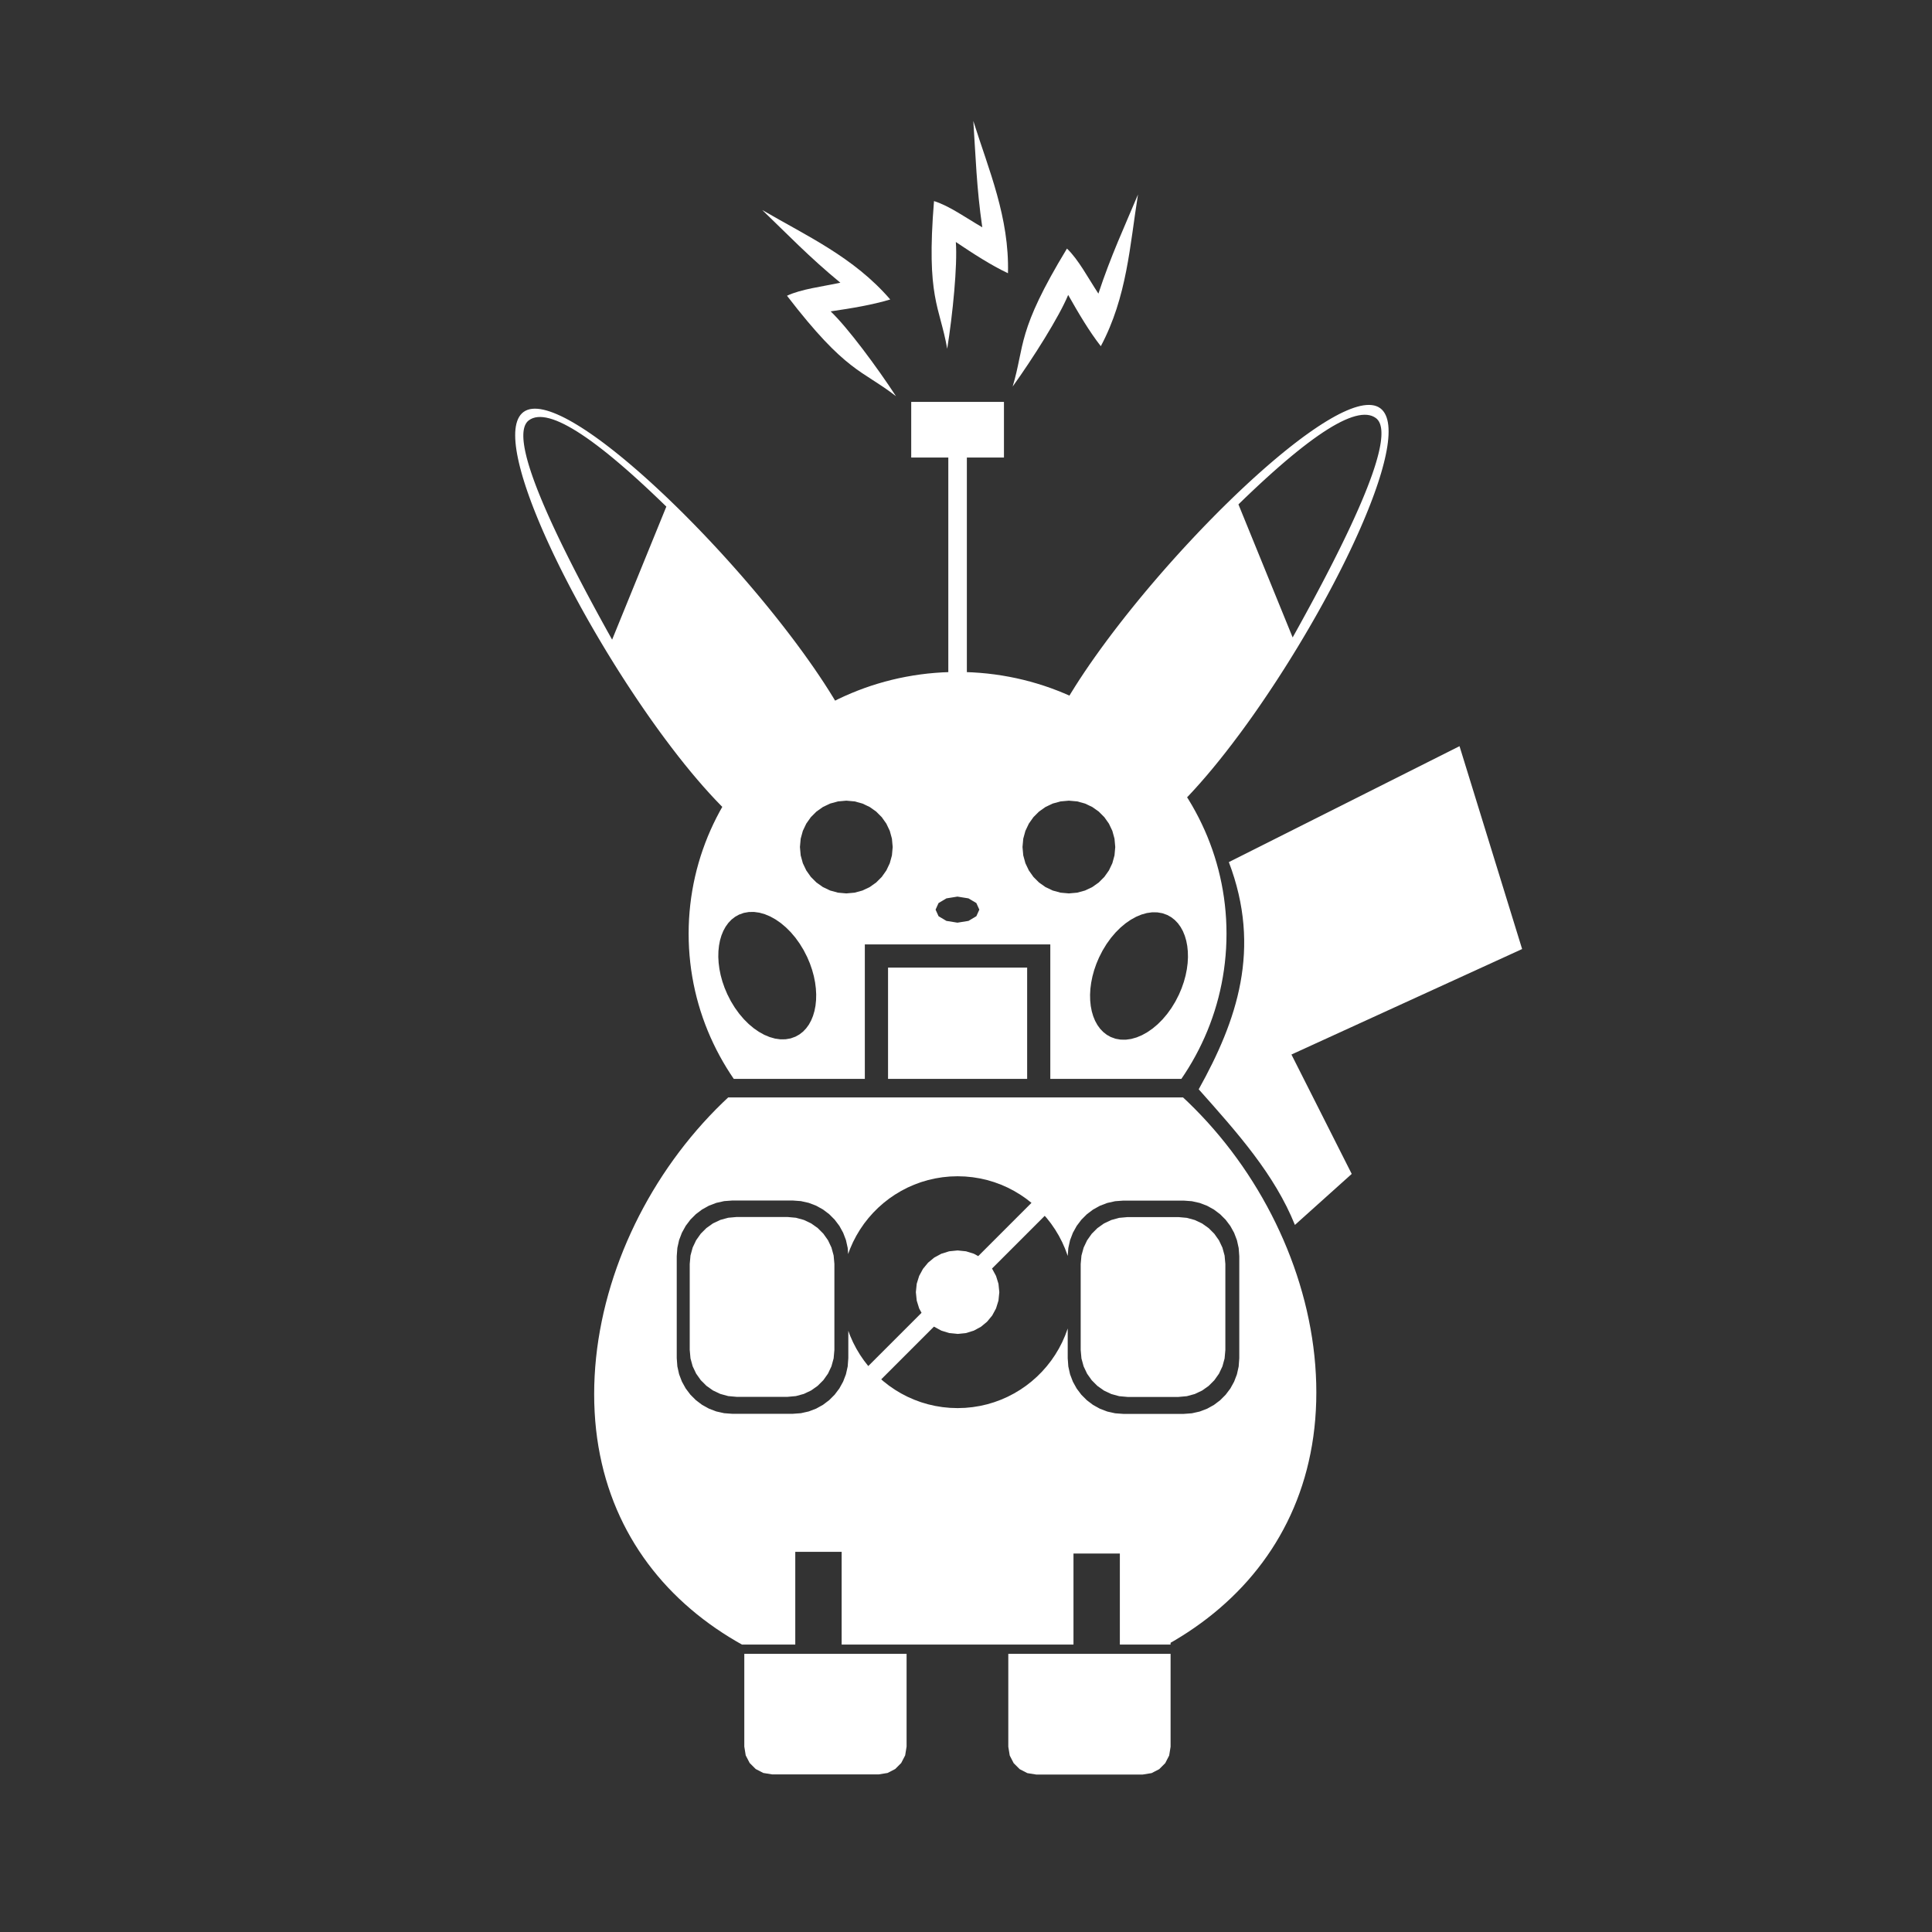 <?xml version="1.0" encoding="UTF-8" standalone="no"?>
<!-- Created using Krita: https://krita.org -->

<svg
   width="150pt"
   height="150pt"
   viewBox="0 0 150 150"
   version="1.1"
   id="svg1"
   sodipodi:docname="Mechanist.svg"
   inkscape:version="1.3.2 (091e20e, 2023-11-25, custom)"
   xmlns:inkscape="http://www.inkscape.org/namespaces/inkscape"
   xmlns:sodipodi="http://sodipodi.sourceforge.net/DTD/sodipodi-0.dtd"
   xmlns="http://www.w3.org/2000/svg"
   xmlns:svg="http://www.w3.org/2000/svg">
  <rect x="0" y="0" width="150" height="150" fill="#333333" stroke="none"/>
  <sodipodi:namedview
     id="namedview1"
     pagecolor="#929292"
     bordercolor="#000000"
     borderopacity="0.25"
     inkscape:showpageshadow="2"
     inkscape:pageopacity="0.0"
     inkscape:pagecheckerboard="0"
     inkscape:deskcolor="#d1d1d1"
     inkscape:document-units="pt"
     inkscape:zoom="3.049398"
     inkscape:cx="71.48952"
     inkscape:cy="87.886199"
     inkscape:window-width="1920"
     inkscape:window-height="1017"
     inkscape:window-x="-8"
     inkscape:window-y="32"
     inkscape:window-maximized="1"
     inkscape:current-layer="svg1" />
  <defs
     id="defs1" />
  <path
     id="shape0"
     fill="#000000"
     fill-rule="evenodd"
     d="m 96.186,57.061 0.333,-0.452 0.332,-0.458 0.332,-0.464 0.33,-0.47 0.329,-0.475 0.328,-0.48 0.326,-0.484 0.324,-0.488 0.323,-0.491 0.319,-0.495 0.318,-0.498 0.314,-0.5 0.311,-0.502 0.309,-0.504 0.304,-0.505 0.301,-0.506 0.297,-0.506 0.293,-0.507 0.289,-0.506 0.284,-0.506 0.279,-0.504 0.274,-0.503 0.269,-0.502 0.264,-0.499 0.257,-0.496 0.252,-0.493 0.246,-0.49 0.239,-0.486 0.233,-0.482 0.226,-0.478 0.218,-0.472 0.212,-0.467 0.204,-0.461 0.196,-0.456 0.188,-0.448 0.18,-0.442 0.172,-0.434 0.163,-0.427 0.154,-0.419 0.145,-0.41 0.136,-0.401 0.126,-0.392 0.117,-0.382 0.106,-0.373 0.096,-0.362 0.086,-0.351 0.075,-0.34 0.065,-0.328 0.053,-0.316 0.042,-0.304 0.03,-0.291 0.019,-0.278 0.006,-0.265 -0.005,-0.251 -0.018,-0.236 -0.031,-0.221 -0.044,-0.207 -0.057,-0.191 -0.07,-0.175 -0.084,-0.158 -0.097,-0.142 -0.112,-0.126 -0.126,-0.107 -0.146,-0.093 -0.161,-0.072 -0.175,-0.052 -0.188,-0.031 -0.201,-0.012 -0.214,0.008 -0.226,0.026 -0.238,0.045 -0.249,0.064 -0.261,0.081 -0.271,0.099 -0.282,0.116 -0.292,0.132 -0.302,0.148 -0.311,0.165 -0.32,0.18 -0.328,0.195 -0.337,0.209 -0.345,0.224 -0.352,0.238 -0.359,0.251 -0.367,0.264 -0.372,0.277 -0.379,0.29 -0.384,0.301 -0.39,0.313 -0.395,0.324 -0.399,0.335 -0.403,0.345 -0.408,0.355 -0.411,0.365 -0.413,0.373 -0.417,0.383 -0.419,0.391 -0.422,0.399 -0.422,0.407 -0.424,0.414 -0.426,0.42 -0.425,0.428 -0.426,0.433 -0.426,0.439 -0.425,0.444 -0.424,0.449 -0.423,0.453 -0.422,0.458 -0.419,0.461 -0.417,0.465 -0.415,0.467 -0.411,0.47 -0.408,0.473 -0.404,0.474 -0.4,0.475 -0.395,0.476 -0.39,0.477 -0.385,0.477 -0.38,0.477 -0.373,0.476 -0.367,0.475 -0.361,0.474 -0.353,0.472 -0.456,0.621 -0.434,0.606 -0.415,0.592 -0.394,0.579 -0.374,0.564 -0.354,0.551 -0.335,0.538 -0.115,0.19 -0.43,-0.186 -0.51,-0.206 -0.516,-0.194 -0.523,-0.18 -0.529,-0.166 -0.535,-0.154 -0.542,-0.14 -0.546,-0.126 -0.553,-0.111 -0.557,-0.098 -0.563,-0.083 -0.567,-0.069 -0.572,-0.053 -0.576,-0.039 -0.581,-0.023 -0.584,-0.008 -0.584,0.008 -0.581,0.023 -0.576,0.039 -0.572,0.053 -0.567,0.069 -0.563,0.083 -0.557,0.098 -0.553,0.111 -0.546,0.126 -0.542,0.14 -0.535,0.154 -0.529,0.166 -0.523,0.18 -0.516,0.194 -0.51,0.206 -0.503,0.218 -0.496,0.231 -0.256,0.128 -0.174,-0.289 -0.335,-0.538 -0.354,-0.551 -0.374,-0.564 -0.394,-0.579 -0.415,-0.592 -0.434,-0.606 -0.456,-0.621 -0.353,-0.472 -0.361,-0.474 -0.367,-0.475 -0.373,-0.476 -0.38,-0.477 -0.385,-0.477 -0.39,-0.477 -0.395,-0.476 -0.4,-0.475 -0.404,-0.474 -0.408,-0.473 -0.411,-0.47 -0.415,-0.467 -0.417,-0.465 -0.419,-0.461 -0.422,-0.458 -0.423,-0.453 -0.424,-0.449 -0.425,-0.444 -0.426,-0.439 -0.426,-0.433 -0.425,-0.428 -0.425,-0.42 -0.425,-0.414 -0.422,-0.407 -0.422,-0.399 -0.419,-0.391 -0.416,-0.383 -0.414,-0.373 -0.411,-0.365 -0.408,-0.355 -0.403,-0.345 -0.399,-0.335 -0.395,-0.324 -0.39,-0.313 -0.384,-0.301 -0.379,-0.29 -0.372,-0.277 -0.366,-0.264 -0.36,-0.251 -0.352,-0.238 -0.345,-0.224 -0.337,-0.209 -0.328,-0.195 -0.32,-0.18 -0.311,-0.165 -0.302,-0.148 -0.292,-0.132 -0.282,-0.116 -0.271,-0.099 -0.261,-0.081 -0.249,-0.063 -0.238,-0.046 -0.226,-0.026 -0.214,-0.008 -0.201,0.012 -0.188,0.031 -0.175,0.052 -0.161,0.072 -0.146,0.093 -0.126,0.107 -0.112,0.126 -0.097,0.142 -0.084,0.158 -0.07,0.175 -0.057,0.191 -0.044,0.207 -0.031,0.221 -0.018,0.236 -0.005,0.251 0.006,0.265 0.019,0.278 0.03,0.291 0.042,0.304 0.053,0.316 0.065,0.328 0.075,0.34 0.086,0.351 0.096,0.362 0.106,0.373 0.117,0.382 0.126,0.392 0.136,0.401 0.145,0.41 0.154,0.419 0.163,0.427 0.172,0.434 0.18,0.442 0.188,0.448 0.196,0.456 0.204,0.461 0.212,0.467 0.219,0.472 0.225,0.478 0.233,0.482 0.239,0.486 0.246,0.49 0.252,0.493 0.257,0.496 0.264,0.499 0.269,0.502 0.274,0.503 0.279,0.504 0.284,0.506 0.289,0.506 0.293,0.507 0.297,0.506 0.301,0.506 0.304,0.505 0.309,0.504 0.311,0.502 0.314,0.5 0.318,0.498 0.319,0.495 0.323,0.491 0.324,0.488 0.326,0.484 0.328,0.48 0.329,0.475 0.33,0.47 0.332,0.464 0.332,0.458 0.333,0.452 0.52,0.691 0.51,0.662 0.502,0.633 0.493,0.604 0.484,0.575 0.475,0.548 0.466,0.52 0.457,0.493 0.449,0.466 0.1,0.1 -0.206,0.368 -0.25,0.475 -0.237,0.483 -0.225,0.489 -0.212,0.496 -0.198,0.503 -0.185,0.509 -0.172,0.515 -0.157,0.521 -0.144,0.526 -0.129,0.533 -0.115,0.537 -0.1,0.542 -0.086,0.548 -0.07,0.552 -0.055,0.557 -0.04,0.56 -0.024,0.565 -0.008,0.569 0.008,0.569 0.024,0.565 0.04,0.56 0.055,0.557 0.07,0.552 0.086,0.548 0.1,0.542 0.115,0.537 0.129,0.533 0.144,0.526 0.157,0.521 0.172,0.515 0.185,0.509 0.198,0.503 0.212,0.496 0.225,0.489 0.237,0.483 0.25,0.475 0.262,0.468 0.275,0.461 0.286,0.452 0.274,0.409 h 10.176 v -10.44 h 14.4 v 10.44 h 10.176 l 0.274,-0.409 0.286,-0.452 0.275,-0.461 0.262,-0.468 0.25,-0.475 0.237,-0.483 0.225,-0.489 0.212,-0.496 0.198,-0.503 0.185,-0.509 0.172,-0.515 0.157,-0.521 0.144,-0.526 0.129,-0.533 0.115,-0.537 0.1,-0.542 0.086,-0.548 0.07,-0.552 0.055,-0.557 0.04,-0.56 0.024,-0.565 0.008,-0.569 -0.008,-0.569 -0.024,-0.565 -0.04,-0.56 -0.055,-0.557 -0.07,-0.552 -0.086,-0.548 -0.1,-0.542 -0.115,-0.537 -0.129,-0.533 -0.144,-0.526 -0.157,-0.521 -0.172,-0.515 -0.185,-0.509 -0.198,-0.503 -0.212,-0.496 -0.225,-0.489 -0.237,-0.483 -0.25,-0.475 -0.262,-0.468 -0.275,-0.461 -0.115,-0.182 0.111,-0.115 0.457,-0.493 0.466,-0.52 0.475,-0.548 0.484,-0.575 0.493,-0.604 0.502,-0.633 0.511,-0.662 0.519,-0.691 m -39.645,28.142 -0.437,0.413 -0.517,0.511 -0.506,0.525 -0.495,0.535 -0.483,0.548 -0.471,0.558 -0.459,0.569 -0.448,0.58 -0.434,0.589 -0.422,0.598 -0.409,0.608 -0.395,0.616 -0.382,0.625 -0.369,0.633 -0.354,0.64 -0.341,0.647 -0.326,0.654 -0.311,0.661 -0.297,0.666 -0.282,0.672 -0.266,0.677 -0.251,0.682 -0.235,0.687 -0.219,0.69 -0.203,0.694 -0.187,0.697 -0.17,0.7 -0.152,0.703 -0.136,0.705 -0.119,0.706 -0.101,0.707 -0.083,0.709 -0.065,0.709 -0.046,0.709 -0.029,0.709 -0.009,0.708 0.009,0.703 0.029,0.693 0.046,0.684 0.065,0.674 0.083,0.664 0.101,0.654 0.119,0.645 0.136,0.634 0.152,0.625 0.17,0.614 0.187,0.605 0.203,0.594 0.219,0.584 0.235,0.574 0.251,0.563 0.266,0.553 0.282,0.543 0.297,0.532 0.311,0.522 0.326,0.511 0.341,0.501 0.354,0.49 0.369,0.479 0.382,0.468 0.395,0.458 0.409,0.447 0.422,0.435 0.434,0.425 0.448,0.414 0.459,0.402 0.471,0.392 0.483,0.38 0.495,0.369 0.506,0.358 0.517,0.346 0.529,0.335 0.538,0.323 0.435,0.247 h 4.141 v -7.2 h 3.6 v 7.2 h 18 v -7.065 h 3.6 v 7.065 h 3.937 v -0.137 l 0.279,-0.16 0.538,-0.326 0.529,-0.338 0.517,-0.35 0.506,-0.361 0.495,-0.372 0.483,-0.383 0.471,-0.395 0.459,-0.406 0.448,-0.417 0.434,-0.428 0.422,-0.438 0.409,-0.45 0.395,-0.461 0.382,-0.471 0.369,-0.482 0.354,-0.493 0.341,-0.503 0.326,-0.514 0.311,-0.525 0.297,-0.535 0.282,-0.545 0.266,-0.555 0.251,-0.566 0.235,-0.576 0.219,-0.586 0.203,-0.596 0.187,-0.607 0.17,-0.616 0.152,-0.626 0.136,-0.636 0.119,-0.645 0.101,-0.656 0.083,-0.665 0.065,-0.674 0.046,-0.684 0.029,-0.694 0.009,-0.703 -0.009,-0.708 -0.029,-0.709 -0.046,-0.708 -0.065,-0.709 -0.083,-0.707 -0.101,-0.707 -0.119,-0.705 -0.136,-0.703 -0.152,-0.701 -0.17,-0.699 -0.187,-0.695 -0.203,-0.692 -0.219,-0.689 -0.235,-0.684 -0.251,-0.679 -0.266,-0.675 -0.282,-0.67 -0.297,-0.663 -0.311,-0.658 -0.326,-0.652 -0.341,-0.644 -0.354,-0.637 -0.369,-0.63 -0.382,-0.622 -0.395,-0.613 -0.409,-0.605 -0.422,-0.595 -0.434,-0.586 -0.448,-0.576 -0.459,-0.566 -0.471,-0.555 -0.483,-0.544 -0.495,-0.533 -0.506,-0.521 -0.517,-0.509 -0.38,-0.356 H 56.541 m 1.246,43.2 v 7.2 l 0.11,0.683 0.307,0.593 0.467,0.467 0.593,0.307 0.683,0.11 h 8.28 l 0.683,-0.11 0.593,-0.307 0.467,-0.467 0.307,-0.593 0.11,-0.683 v -7.2 h -12.6 m 20.497,0 v 7.211 l 0.111,0.683 0.306,0.593 0.468,0.468 0.593,0.306 0.682,0.11 h 8.28 l 0.683,-0.11 0.593,-0.306 0.468,-0.468 0.306,-0.593 0.11,-0.683 v -7.211 h -12.6 m 22.077,-78.912 0.355,-0.638 0.345,-0.625 0.335,-0.613 0.327,-0.601 0.317,-0.589 0.307,-0.577 0.299,-0.565 0.289,-0.553 0.279,-0.541 0.271,-0.529 0.26,-0.517 0.252,-0.505 0.242,-0.493 0.233,-0.481 0.224,-0.469 0.214,-0.457 0.204,-0.445 0.196,-0.433 0.186,-0.42 0.177,-0.409 0.167,-0.397 0.158,-0.385 0.149,-0.373 0.139,-0.361 0.13,-0.349 0.121,-0.336 0.111,-0.325 0.102,-0.313 0.092,-0.301 0.083,-0.289 0.074,-0.276 0.065,-0.265 0.055,-0.253 0.046,-0.241 0.036,-0.228 0.027,-0.217 0.018,-0.205 0.008,-0.192 -0.001,-0.181 -0.01,-0.169 -0.02,-0.156 -0.029,-0.145 -0.038,-0.133 -0.048,-0.12 -0.057,-0.109 -0.067,-0.096 -0.076,-0.085 -0.085,-0.073 -0.151,-0.095 -0.165,-0.074 -0.179,-0.051 -0.193,-0.03 -0.207,-0.007 -0.222,0.014 -0.236,0.037 -0.249,0.058 -0.264,0.08 -0.278,0.103 -0.292,0.124 -0.307,0.147 -0.32,0.168 -0.335,0.19 -0.348,0.213 -0.363,0.234 -0.377,0.257 -0.391,0.278 -0.405,0.3 -0.42,0.323 -0.433,0.344 -0.448,0.366 -0.462,0.389 -0.475,0.41 -0.49,0.432 -0.505,0.455 -0.518,0.476 -0.532,0.498 -0.547,0.52 -0.56,0.543 4.21,10.331 m -52.837,0.172 -0.355,-0.637 -0.345,-0.625 -0.336,-0.613 -0.326,-0.601 -0.317,-0.589 -0.308,-0.577 -0.298,-0.565 -0.289,-0.553 -0.28,-0.541 -0.27,-0.529 -0.261,-0.517 -0.251,-0.505 -0.243,-0.493 -0.232,-0.481 -0.224,-0.469 -0.214,-0.457 -0.205,-0.445 -0.195,-0.433 -0.186,-0.421 -0.177,-0.409 -0.167,-0.397 -0.158,-0.385 -0.149,-0.372 -0.139,-0.361 -0.13,-0.349 -0.121,-0.337 -0.111,-0.325 -0.102,-0.312 -0.093,-0.301 -0.083,-0.289 -0.074,-0.277 -0.064,-0.265 -0.055,-0.252 -0.046,-0.241 -0.036,-0.229 -0.027,-0.216 -0.018,-0.205 -0.008,-0.193 10e-4,-0.181 0.01,-0.168 0.02,-0.157 0.029,-0.144 0.038,-0.133 0.048,-0.121 0.057,-0.108 0.066,-0.097 0.076,-0.085 0.086,-0.072 0.15,-0.096 0.165,-0.073 0.179,-0.052 0.194,-0.029 0.207,-0.008 0.222,0.015 0.235,0.036 0.25,0.059 0.264,0.08 0.278,0.102 0.292,0.125 0.306,0.146 0.321,0.169 0.334,0.19 0.349,0.212 0.363,0.235 0.377,0.256 0.391,0.278 0.405,0.301 0.419,0.322 0.434,0.344 0.448,0.367 0.461,0.388 0.476,0.41 0.49,0.433 0.504,0.454 0.518,0.476 0.533,0.499 0.546,0.52 0.561,0.542 -4.21,10.331 m 32.223,34.1 v -8.64 h -10.8 v 8.64 h 10.8 m 11.788,-6.55 0.208,-0.491 0.171,-0.492 0.134,-0.49 0.097,-0.483 0.062,-0.475 0.025,-0.462 -0.01,-0.448 -0.044,-0.429 -0.079,-0.408 -0.112,-0.383 -0.146,-0.356 -0.179,-0.325 -0.211,-0.291 -0.244,-0.255 -0.274,-0.214 -0.306,-0.172 -0.377,-0.136 -0.393,-0.068 -0.405,-0.005 -0.413,0.058 -0.418,0.118 -0.417,0.174 -0.414,0.23 -0.407,0.281 -0.394,0.331 -0.38,0.379 -0.359,0.423 -0.336,0.466 -0.308,0.505 -0.277,0.543 -0.208,0.491 -0.171,0.492 -0.134,0.49 -0.097,0.483 -0.062,0.475 -0.025,0.462 0.01,0.448 0.044,0.429 0.079,0.408 0.112,0.383 0.146,0.356 0.179,0.325 0.211,0.291 0.244,0.255 0.274,0.214 0.306,0.172 0.377,0.136 0.393,0.068 0.405,0.005 0.413,-0.058 0.418,-0.118 0.417,-0.174 0.414,-0.23 0.407,-0.281 0.394,-0.331 0.38,-0.379 0.359,-0.423 0.336,-0.466 0.308,-0.505 0.277,-0.543 m -4.948,-11.45 -0.058,-0.647 -0.167,-0.609 -0.267,-0.561 -0.355,-0.502 -0.434,-0.434 -0.502,-0.355 -0.561,-0.267 -0.609,-0.167 -0.647,-0.058 -0.647,0.058 -0.609,0.167 -0.561,0.267 -0.502,0.355 -0.434,0.434 -0.355,0.502 -0.267,0.561 -0.167,0.609 -0.058,0.647 0.058,0.647 0.167,0.609 0.267,0.561 0.355,0.502 0.434,0.434 0.502,0.355 0.561,0.267 0.609,0.167 0.647,0.058 0.647,-0.058 0.609,-0.167 0.561,-0.267 0.502,-0.355 0.434,-0.434 0.355,-0.502 0.267,-0.561 0.167,-0.609 0.058,-0.647 m -10.553,4.86 -0.231,-0.511 -0.61,-0.363 -0.857,-0.138 -0.858,0.138 -0.609,0.363 -0.232,0.511 0.232,0.511 0.609,0.363 0.858,0.138 0.857,-0.138 0.61,-0.363 0.231,-0.511 m -6.727,-4.86 -0.058,-0.647 -0.167,-0.609 -0.267,-0.561 -0.355,-0.502 -0.434,-0.434 -0.502,-0.355 -0.561,-0.267 -0.609,-0.167 -0.647,-0.058 -0.647,0.058 -0.609,0.167 -0.561,0.267 -0.502,0.355 -0.434,0.434 -0.355,0.502 -0.267,0.561 -0.167,0.609 -0.058,0.647 0.058,0.647 0.167,0.609 0.267,0.561 0.355,0.502 0.434,0.434 0.502,0.355 0.561,0.267 0.609,0.167 0.647,0.058 0.647,-0.058 0.609,-0.167 0.561,-0.267 0.502,-0.355 0.434,-0.434 0.355,-0.502 0.267,-0.561 0.167,-0.609 0.058,-0.647 m -12.841,11.422 -0.209,-0.491 -0.171,-0.492 -0.134,-0.49 -0.097,-0.483 -0.061,-0.475 -0.026,-0.462 0.01,-0.448 0.045,-0.429 0.078,-0.407 0.113,-0.384 0.146,-0.356 0.179,-0.325 0.211,-0.291 0.243,-0.255 0.275,-0.214 0.306,-0.172 0.377,-0.135 0.392,-0.069 0.405,-0.004 0.414,0.057 0.417,0.118 0.418,0.175 0.414,0.229 0.406,0.281 0.395,0.332 0.379,0.378 0.36,0.423 0.335,0.466 0.309,0.505 0.277,0.543 0.208,0.491 0.171,0.493 0.134,0.489 0.097,0.483 0.061,0.475 0.026,0.462 -0.01,0.448 -0.044,0.429 -0.079,0.408 -0.113,0.383 -0.146,0.356 -0.178,0.325 -0.212,0.291 -0.243,0.255 -0.275,0.214 -0.306,0.172 -0.376,0.136 -0.393,0.068 -0.405,0.005 -0.414,-0.058 -0.417,-0.118 -0.418,-0.174 -0.414,-0.23 -0.406,-0.281 -0.395,-0.331 -0.379,-0.379 -0.359,-0.423 -0.336,-0.466 -0.309,-0.505 -0.276,-0.543 m 0.396,16.021 h 4.68 l 0.638,0.047 0.61,0.136 0.573,0.219 0.531,0.294 0.482,0.364 0.426,0.426 0.364,0.482 0.294,0.531 0.219,0.573 0.136,0.61 0.035,0.471 0.151,-0.409 0.226,-0.513 0.257,-0.495 0.286,-0.477 0.313,-0.457 0.341,-0.436 0.367,-0.415 0.39,-0.39 0.415,-0.367 0.436,-0.341 0.457,-0.313 0.477,-0.286 0.495,-0.257 0.513,-0.226 0.528,-0.195 0.544,-0.162 0.558,-0.128 0.57,-0.093 0.581,-0.057 0.592,-0.019 0.592,0.019 0.581,0.057 0.57,0.093 0.558,0.128 0.544,0.162 0.528,0.195 0.513,0.226 0.495,0.257 0.477,0.286 0.457,0.313 0.421,0.329 -4.134,4.135 -0.341,-0.185 -0.608,-0.189 -0.653,-0.066 -0.653,0.066 -0.608,0.189 -0.551,0.298 -0.479,0.396 -0.396,0.479 -0.298,0.551 -0.189,0.608 -0.066,0.653 0.066,0.653 0.189,0.608 0.185,0.341 -4.135,4.134 -0.329,-0.421 -0.313,-0.457 -0.286,-0.477 -0.257,-0.495 -0.226,-0.513 -0.139,-0.375 v 2.125 l -0.047,0.638 -0.136,0.61 -0.219,0.573 -0.294,0.531 -0.364,0.482 -0.426,0.426 -0.482,0.364 -0.531,0.294 -0.573,0.219 -0.61,0.136 -0.638,0.047 h -4.68 l -0.638,-0.047 -0.61,-0.136 -0.573,-0.219 -0.531,-0.294 -0.482,-0.364 -0.426,-0.426 -0.364,-0.482 -0.294,-0.531 -0.219,-0.573 -0.136,-0.61 -0.047,-0.638 v -7.92 l 0.047,-0.638 0.136,-0.61 0.219,-0.573 0.294,-0.531 0.364,-0.482 0.426,-0.426 0.482,-0.364 0.531,-0.294 0.573,-0.219 0.61,-0.136 0.638,-0.047 m 0.331,1.28 h 3.946 l 0.655,0.059 0.616,0.169 0.568,0.269 0.508,0.36 0.439,0.439 0.36,0.508 0.269,0.568 0.169,0.616 0.059,0.655 v 6.678 l -0.059,0.655 -0.169,0.616 -0.269,0.568 -0.36,0.508 -0.439,0.439 -0.508,0.36 -0.568,0.269 -0.616,0.169 -0.655,0.059 h -3.946 l -0.655,-0.059 -0.616,-0.169 -0.568,-0.269 -0.508,-0.36 -0.439,-0.439 -0.36,-0.508 -0.269,-0.568 -0.169,-0.616 -0.059,-0.655 v -6.678 l 0.059,-0.655 0.169,-0.616 0.269,-0.568 0.36,-0.508 0.439,-0.439 0.508,-0.36 0.568,-0.269 0.616,-0.169 0.655,-0.059 m 30.024,-1.273 h 4.68 l 0.638,0.047 0.61,0.136 0.573,0.219 0.531,0.294 0.482,0.364 0.426,0.426 0.364,0.482 0.294,0.531 0.219,0.573 0.136,0.61 0.047,0.638 v 7.92 l -0.047,0.638 -0.136,0.61 -0.219,0.573 -0.294,0.531 -0.364,0.482 -0.426,0.426 -0.482,0.364 -0.531,0.294 -0.573,0.219 -0.61,0.136 -0.638,0.047 h -4.68 l -0.638,-0.047 -0.61,-0.136 -0.573,-0.219 -0.531,-0.294 -0.482,-0.364 -0.426,-0.426 -0.364,-0.482 -0.294,-0.531 -0.219,-0.573 -0.136,-0.61 -0.047,-0.638 v -2.315 l -0.009,0.03 -0.195,0.528 -0.226,0.513 -0.257,0.495 -0.286,0.477 -0.313,0.457 -0.341,0.436 -0.367,0.415 -0.39,0.39 -0.415,0.367 -0.436,0.341 -0.457,0.313 -0.477,0.286 -0.495,0.257 -0.513,0.226 -0.528,0.195 -0.544,0.162 -0.558,0.128 -0.57,0.093 -0.581,0.057 -0.592,0.019 -0.592,-0.019 -0.581,-0.057 -0.57,-0.093 -0.558,-0.128 -0.544,-0.162 -0.528,-0.195 -0.513,-0.226 -0.495,-0.257 -0.477,-0.286 -0.457,-0.313 -0.436,-0.341 -0.177,-0.157 4.096,-4.096 0.02,0.017 0.551,0.298 0.608,0.189 0.653,0.066 0.653,-0.066 0.608,-0.189 0.551,-0.298 0.479,-0.396 0.396,-0.479 0.298,-0.551 0.189,-0.608 0.066,-0.653 -0.066,-0.653 -0.189,-0.608 -0.298,-0.551 -0.017,-0.02 4.096,-4.096 0.157,0.177 0.341,0.436 0.313,0.457 0.286,0.477 0.257,0.495 0.226,0.513 0.195,0.528 0.01,0.035 0.046,-0.618 0.136,-0.61 0.219,-0.573 0.294,-0.531 0.364,-0.482 0.426,-0.426 0.482,-0.364 0.531,-0.294 0.573,-0.219 0.61,-0.136 0.638,-0.047 m 0.331,1.28 h 3.946 l 0.655,0.059 0.616,0.169 0.568,0.269 0.508,0.36 0.439,0.439 0.36,0.508 0.269,0.568 0.169,0.616 0.059,0.655 v 6.678 l -0.059,0.655 -0.169,0.616 -0.269,0.568 -0.36,0.508 -0.439,0.439 -0.508,0.36 -0.568,0.269 -0.616,0.169 -0.655,0.059 h -3.946 l -0.655,-0.059 -0.616,-0.169 -0.568,-0.269 -0.508,-0.36 -0.439,-0.439 -0.36,-0.508 -0.269,-0.568 -0.169,-0.616 -0.059,-0.655 v -6.678 l 0.059,-0.655 0.169,-0.616 0.269,-0.568 0.36,-0.508 0.439,-0.439 0.508,-0.36 0.568,-0.269 0.616,-0.169 0.655,-0.059"
     sodipodi:nodetypes="ccccccccccccccccccccccccccccccccccccccccccccccccccccccccccccccccccccccccccccccccccccccccccccccccccccccccccccccccccccccccccccccccccccccccccccccccccccccccccccccccccccccccccccccccccccccccccccccccccccccccccccccccccccccccccccccccccccccccccccccccccccccccccccccccccccccccccccccccccccccccccccccccccccccccccccccccccccccccccccccccccccccccccccccccccccccccccccccccccccccccccccccccccccccccccccccccccccccccccccccccccccccccccccccccccccccccccccccccccccccccccccccccccccccccccccccccccccccccccccccccccccccccccccccccccccccccccccccccccccccccccccccccccccccccccccccccccccccccccccccccccccccccccccccccccccccccccccccccccccccccccccccccccccccccccccccccccccccccccccccccccccccccccccccccccccccccccccccccccccccccccccccccccccccccccccccccccccccccccccccccccccccccccccccccccccccccccccccccccccccccccccccccccccccccccccccccccccccccccccccccccccccccccccccccccccccccccccccccccccccccccccccccccccccccccccccccccccccccccccccccccccccccccccccccccccccccccccccccccccccccccccccccccccccccccccccccccccccccccccccccccccccccccccccccccccccccccccccccccccccccccccccccccccccccccccccccccccccccccccccccccccccccccccccccccccccccccccccccccccccccccccccccccccccccccccccccccccccccccccccccccccccccccccccccccccccccccccccccccccccccccccccccccccccccccccccccccccccccccccccccccccccccccccccccccccccccccccccccccccccccccccccccccccccccccccc"
     style="fill:#ffffff;fill-opacity:1" />
  <rect
     id="shape1"
     fill="#000000"
     fill-rule="evenodd"
     width="1.44"
     height="18.72"
     x="73.627"
     y="34.083"
     style="fill:#ffffff;fill-opacity:1" />
  <rect
     id="shape2"
     fill="#000000"
     fill-rule="evenodd"
     width="7.2"
     height="4.32"
     x="70.747"
     y="31.203"
     style="fill:#ffffff;fill-opacity:1" />
  <path
     id="shape3"
     fill="#000000"
     fill-rule="evenodd"
     d="m 78.623,30.011 c 0.967,-3.239 0.285,-4.236 4.216,-10.712 0.888,0.845 1.639,2.28 2.44,3.498 0.966,-2.929 2.035,-5.217 3.074,-7.694 -0.634,3.954 -0.846,7.944 -2.886,11.776 -0.897,-1.147 -1.721,-2.544 -2.534,-3.98 -0.697,1.693 -2.734,4.918 -4.31,7.112 z"
     sodipodi:nodetypes="ccccccc"
     style="fill:#ffffff;fill-opacity:1" />
  <path
     id="shape01"
     fill="#000000"
     fill-rule="evenodd"
     stroke-opacity="0"
     stroke="#000000"
     stroke-width="0"
     stroke-linecap="square"
     stroke-linejoin="bevel"
     d="m 69.567,30.763 c -2.671,-2.072 -3.847,-1.796 -8.465,-7.801 1.108,-0.523 2.718,-0.705 4.143,-1.012 -2.382,-1.959 -4.13,-3.782 -6.065,-5.645 3.458,2.019 7.102,3.658 9.938,6.945 -1.393,0.422 -2.994,0.686 -4.627,0.925 1.327,1.262 3.598,4.326 5.075,6.588 z"
     sodipodi:nodetypes="ccccccc"
     style="fill:#ffffff;fill-opacity:1" />
  <path
     id="shape02"
     fill="#000000"
     fill-rule="evenodd"
     stroke-opacity="0"
     stroke="#000000"
     stroke-width="0"
     stroke-linecap="square"
     stroke-linejoin="bevel"
     d="m 73.541,27.078 c -0.585,-3.329 -1.641,-3.916 -1.025,-11.466 1.172,0.358 2.486,1.305 3.748,2.036 -0.447,-3.052 -0.516,-5.576 -0.696,-8.256 1.203,3.819 2.8,7.482 2.691,11.822 -1.316,-0.624 -2.678,-1.504 -4.048,-2.425 0.135,1.826 -0.244,5.622 -0.67,8.29 z"
     sodipodi:nodetypes="ccccccc"
     style="fill:#ffffff;fill-opacity:1" />
  <path
     id="shape4"
     fill="#000000"
     fill-rule="evenodd"
     d="m 95.407,66.933 c 2.566,6.744 0.621,12.323 -2.34,17.64 3.023,3.396 5.882,6.596 7.47,10.53 l 4.41,-3.96 -4.68,-9.27 17.91,-8.19 -4.86,-15.75 -17.91,9"
     sodipodi:nodetypes="cccccccc"
     style="fill:#ffffff;fill-opacity:1" />
</svg>
